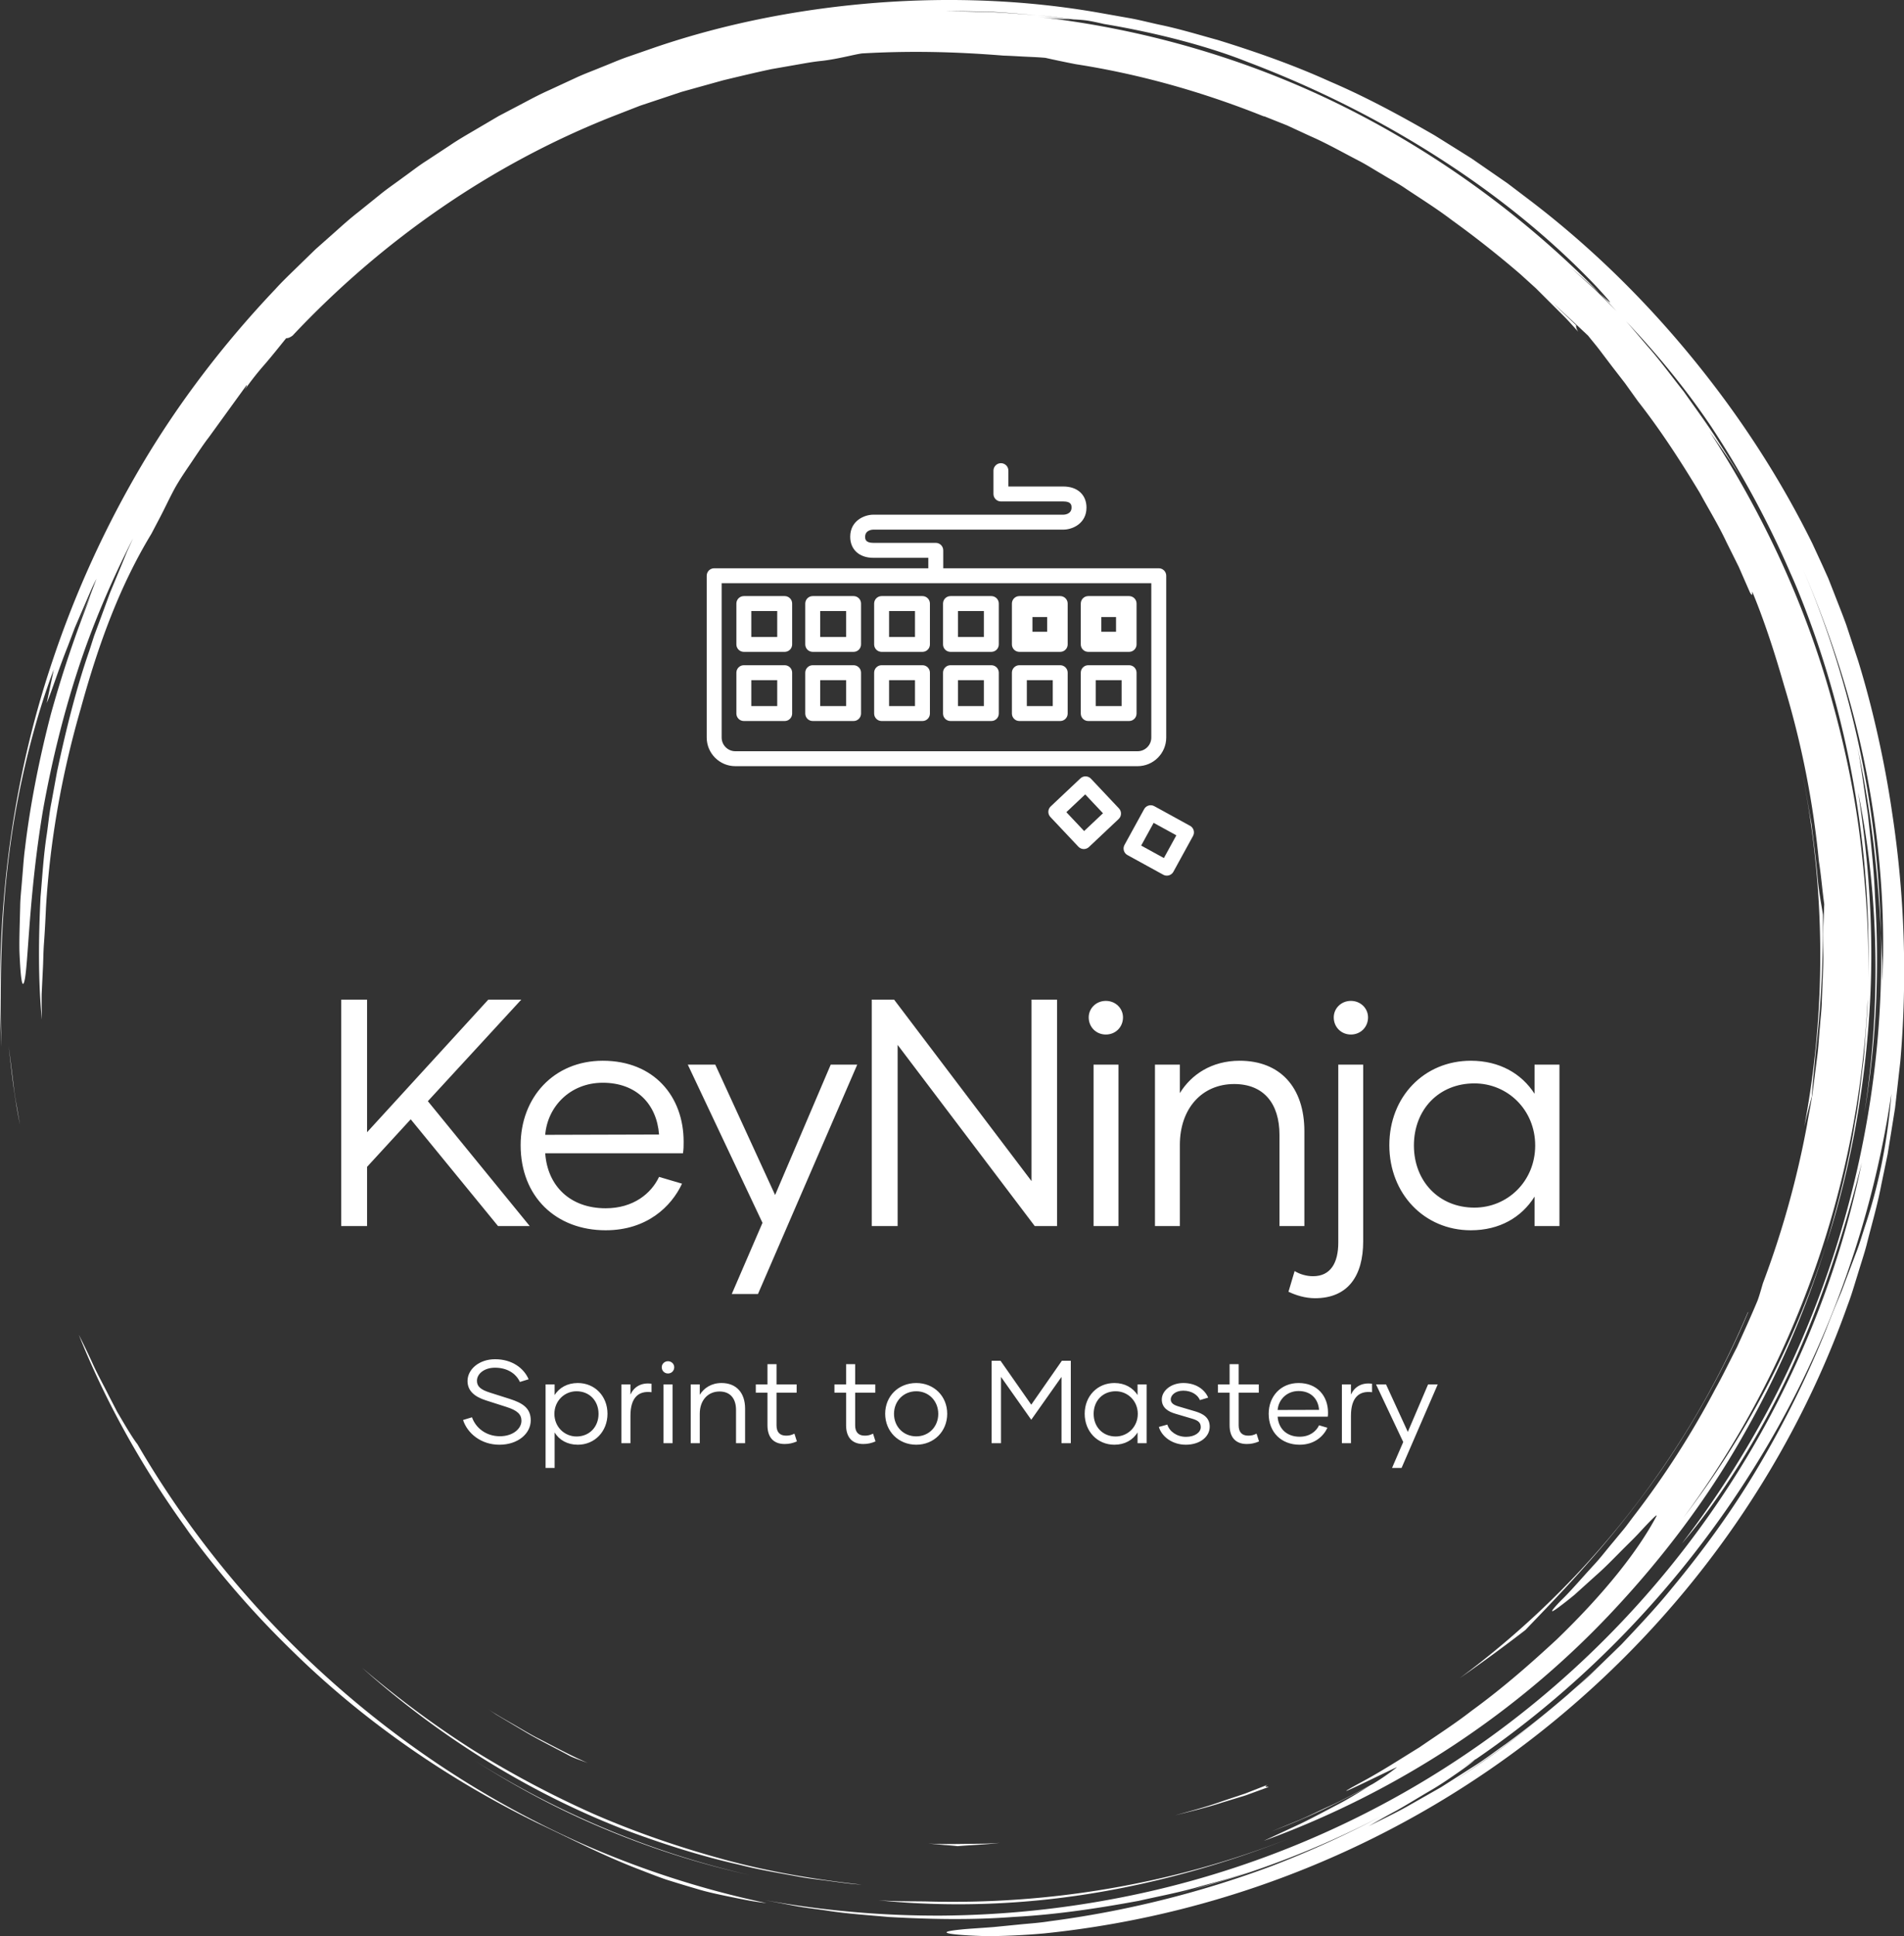 <svg viewBox="0 0 312.5 317.625" class="css-1j8o68f" xmlns="http://www.w3.org/2000/svg" xmlns:xlink="http://www.w3.org/1999/xlink"> 
    <rect x="0" y="0" width="312.5" height="317.625" fill="#333333" stroke="none"/> 
    <defs id="SvgjsDefs1905"></defs>
    <g id="SvgjsG1906" featurekey="rootContainer" transform="matrix(1.68,0,0,1.68,0.001,0)" fill="#ffffff">
        <path xmlns="http://www.w3.org/2000/svg" d="M17.914 148.907zM22.657 154.94a90.586 90.586 0 0 0 5.861 6.251c6.914 6.805 15.159 12.525 24.004 16.851 3.259 1.526 6.265 3.107 9.787 4.468.88.338 1.779.7 2.724 1.026.953.302 1.941.604 2.974.903 1.027.321 2.122.549 3.267.786 1.146.23 2.336.493 3.614.624a91.24 91.24 0 0 1-18.434-5.99 93.833 93.833 0 0 1-16.873-9.842c-10.548-7.727-19.57-17.648-26.16-28.989-.272-.339-.685-.985-1.18-1.808l-.796-1.348-.803-1.551c-.534-1.076-1.149-2.168-1.62-3.226a71.281 71.281 0 0 0-1.326-2.748c2.048 5.101 4.412 9.563 7.059 13.806a93.473 93.473 0 0 0 3.869 5.697c-.192-.259-.392-.511-.583-.771a95.012 95.012 0 0 0 4.6 5.841l.016.02zM18.039 149.078l-.125-.17.125.17zM1.335 106.042l-.483-3.875c.256 2.365.553 5.008 1.096 7.654l-.327-1.879a23.961 23.961 0 0 1-.286-1.9zM85.812 185.575c6.652.673 13.628.472 20.461-.609 6.837-1.077 13.524-2.987 19.741-5.449-11.45 4.503-23.602 6.506-35.49 6.171-1.591-.025-3.159 0-4.712-.113z"></path>
        <path xmlns="http://www.w3.org/2000/svg" d="M46.426 171.967l-.259-.165c.087.055.172.111.259.165zM46.167 171.802zM43.653 170.135zM56.077 177.284A83.837 83.837 0 0 0 73.2 183.1c-9.688-2.21-18.805-6.109-26.774-11.133 3.06 1.947 6.277 3.749 9.651 5.317zM177.002 107.094c.098-1.58.296-3.238.346-4.027.594-5.071.77-9.401.745-13.745-.11-.783-.425-2.25-.55-3.918-.153-1.672-.378-3.309-.568-4.924-.289-1.601-.538-3.186-.854-4.74 2.275 11.617 2.237 23.279.144 34.282a94.97 94.97 0 0 1 .737-2.928z"></path>
        <path xmlns="http://www.w3.org/2000/svg" d="M.887 83.482c.848-6.9 2.653-13.626 4.37-18.107l-.695 3.28c.429-.961 1.122-3.194 2.067-5.557l.682-1.802.753-1.747c.5-1.131.92-2.203 1.363-3.025-.303.771-.595 1.602-.947 2.436-.345.837-.732 1.687-1.101 2.542l1.514-3.409A111.863 111.863 0 0 0 4.954 69.8c-1.133 4.352-2.029 8.926-2.511 13.032-.14 1.024-.189 2.024-.28 2.978-.067.954-.183 1.864-.192 2.724-.042 1.719-.1 3.224-.071 4.428.105 2.409.25 3.61.459 2.939.411-1.333.403-8.188 1.837-16.767.767-4.276 1.868-8.966 3.362-13.561 1.483-4.599 3.427-9.058 5.44-12.992l-.592 1.292-.545 1.331-1.116 2.691-1.024 2.78-.521 1.402c-.153.476-.308.954-.461 1.434-1.32 3.807-2.307 7.816-3.167 11.857l-.559 3.052c-.205 1.014-.292 2.046-.444 3.067-.318 2.041-.434 4.097-.611 6.129-.199 4.074-.239 8.098.13 11.946-.015-.914-.03-1.726-.017-2.512l.115-2.355c.048-.809.039-1.667.115-2.65.07-.983.134-2.091.19-3.402.391-6.608 1.572-13.15 3.408-19.481 1.75-6.358 3.814-11.957 6.889-17.03l.801-1.526c.542-1.024.993-2.034 1.566-3.064.653-1.13 1.278-1.976 1.784-2.751.521-.767.963-1.441 1.469-2.095l3.682-5.082c.075-.009-.022.185-.2.473a28.962 28.962 0 0 1 1.959-2.49c.755-.875 1.488-1.803 2.109-2.569.146-.007.288-.011.623-.251 8.65-9.197 19.295-16.692 31.291-21.417l2.667-1.039 2.7-.899 1.343-.448 1.36-.38 2.71-.753c1.55-.373 3.12-.751 4.721-1.091l2.437-.426c.819-.141 1.642-.3 2.484-.378 1.674-.201 3.134-.625 3.921-.729 4.369-.249 8.73-.199 13.849.216.397.007 1.015.043 1.732.082.717.041 1.537.061 2.332.134.932.21 1.927.418 2.971.621 6.369.988 12.527 2.754 18.386 5.103l-.007-.028 2.244.894 2.29 1.058c1.571.684 3.11 1.559 4.7 2.383.798.407 1.554.904 2.338 1.354.77.474 1.576.894 2.32 1.412 1.508 1.002 3.037 1.961 4.446 3.032a99.912 99.912 0 0 1 6.6 5.198c.046.042.094.081.14.122l.042.038 1.457 1.322 1.394 1.391 1.395 1.392c.462.467.89.967 1.337 1.449-.216-.35-.208-.491-.2-.63-.689-.66-1.504-1.441-2.309-2.21 1.343 1.222 2.515 2.327 3.477 3.229.371.474.776.94 1.16 1.449l1.186 1.566 1.261 1.629 1.255 1.752c2.226 2.838 4.191 5.874 6.057 8.97.864 1.588 1.817 3.131 2.586 4.774l1.213 2.436 1.092 2.497c.314.533.192.022.231-.068 1.225 2.962 2.21 6.042 3.102 9.146a88.212 88.212 0 0 1 3.408 17.211c.225 1.378.321 2.772.52 4.153l-.123 2.924c-.001 1.103.057 2.206.01 3.311l-.128 3.326c-.016.75-.124 1.569-.187 2.459-.084.888-.128 1.846-.256 2.856l-.412 3.192c-.132 1.119-.387 2.269-.583 3.471a90.635 90.635 0 0 1-4.312 15.482c-.242.826-.427 1.486-.592 1.855-.627 1.501-1.296 2.954-1.942 4.385-.723 1.394-1.386 2.788-2.127 4.108a86.09 86.09 0 0 1-7.949 12.379c-.336.439-.649.885-.987 1.297l-.998 1.206c-.66.779-1.25 1.558-1.876 2.234-1.251 1.352-2.301 2.606-3.286 3.549-1.128 1.178-1.027 1.233-.246.665a35.07 35.07 0 0 0 1.608-1.262l2.122-1.914c.776-.677 1.519-1.441 2.235-2.161.708-.725 1.416-1.386 1.962-1.984 1.101-1.191 1.824-1.926 1.67-1.599-1.777 3.345-5.013 7.471-9.743 12.035-2.413 2.227-5.128 4.647-8.339 6.98-1.566 1.221-3.307 2.338-5.082 3.558-1.834 1.123-3.708 2.353-5.757 3.445-4.484 2.442 3.365-1.475 3.577-1.512a22.87 22.87 0 0 1-2.377 1.64c-1.478.786-2.943 1.597-4.474 2.273-.895.411-1.774.855-2.679 1.239l-2.729 1.122 1.444-.568c2.952-1.173 5.711-2.555 8.202-3.922-.936.566-1.96 1.221-3.082 1.812-1.203.622-2.448 1.302-3.697 1.909l-3.625 1.686c12.968-4.711 24.885-12.507 34.319-22.67 4.723-5.066 8.935-10.631 12.369-16.651a93.904 93.904 0 0 0 8.288-18.999c-3.154 9.93-8.071 19.052-13.981 26.765 10.744-14.507 17.15-32.293 17.999-50.636-.001 1.011-.101 2.018-.168 3.025-.083 1.007-.123 2.018-.241 3.022-.257 2.005-.441 4.021-.827 6.009-.624 4-1.636 7.931-2.782 11.815 2.262-7.021 3.613-14.424 4.145-21.869.554-7.451.092-14.947-1.057-22.211 1.974 9.622 2.301 20.524.619 31.298 1.182-6.949 1.482-14.112 1.028-21.214-.102-2.713-.422-5.407-.685-7.901-.377-2.476-.662-4.762-1.027-6.611 1.445 6.826 2.015 12.648 2.293 18.136-.267-11.977-2.748-24.112-7.62-35.511 2.659 6.191 4.842 12.851 6.175 19.698 1.34 6.84 1.897 13.838 1.58 20.57-.015-.788.018-1.575-.028-2.366l-.107-2.391c.287 10.85-1.384 21.604-4.696 31.717-1.662 5.056-3.715 9.969-6.2 14.644a95.521 95.521 0 0 1-8.56 13.316c3.673-4.29 7.551-10.354 10.646-17.015 3.081-6.675 5.368-13.894 6.941-20.199-2.314 11.322-6.907 22.494-13.571 32.471-6.646 9.985-15.351 18.764-25.423 25.502-10.06 6.759-21.474 11.437-33.187 13.748a94.608 94.608 0 0 1-17.657 1.809 94.462 94.462 0 0 1-17.361-1.515l3.005.571c1.002.19 2.018.295 3.026.445 2.016.324 4.055.446 6.087.633 4.073.229 8.168.306 12.25-.005 4.089-.217 8.152-.827 12.196-1.572 2.006-.456 4.036-.829 6.017-1.414.994-.278 2-.521 2.987-.83l2.955-.958c-1.492.462-3.062 1.074-4.739 1.523l-2.101.618a91.772 91.772 0 0 0 12.91-4.496 89.46 89.46 0 0 0 5.651-2.705 96.653 96.653 0 0 1-10.714 4.872 98.407 98.407 0 0 1-21.66 5.382c-1.11.176-2.122.231-3.029.326l-2.428.24c-1.429.113-2.484.164-3.222.245-1.477.147-1.687.284-1.099.397.587.113 1.971.203 3.673.251 1.697-.01 3.71-.101 5.541-.268 18.397-1.887 35.288-9.107 48.824-19.916 13.545-10.811 23.919-25.172 29.701-41.467.363-.946.642-1.922.944-2.89.293-.971.617-1.932.882-2.912.491-1.97 1.072-3.917 1.448-5.917l.619-2.985.487-3.012.241-1.507.172-1.517.342-3.034c.698-8.114.422-16.315-.812-24.363-.66-4.554-1.82-9.961-3.315-14.777l-1.15-3.484c-.4-1.107-.825-2.151-1.203-3.133l-.557-1.415-.571-1.271-.981-2.124c-3.134-6.359-7.072-12.424-11.682-18.065-4.605-5.643-9.896-10.868-15.861-15.418l-2.244-1.703-2.327-1.608-1.166-.806-1.203-.756-2.417-1.508c-3.295-1.904-6.67-3.739-10.228-5.261-3.521-1.598-7.206-2.895-10.957-4.055-1.895-.52-3.781-1.1-5.724-1.499-.968-.209-1.928-.463-2.907-.638l-2.944-.521C100.363.01 93.04-.285 85.724.265 78.412.83 71.069 2.218 64.028 4.614l-2.635.913c-.881.297-1.73.682-2.597 1.019-.858.359-1.735.673-2.577 1.069l-2.532 1.173c-.852.376-1.675.808-2.496 1.245l-2.469 1.297-2.402 1.412c-.8.472-1.606.933-2.372 1.458l-2.324 1.528c-.782.497-1.506 1.078-2.261 1.612-.741.554-1.51 1.07-2.226 1.654l-2.157 1.737c-.729.565-1.417 1.178-2.103 1.792l-2.063 1.83-1.971 1.919c-.656.639-1.319 1.271-1.93 1.951-5.031 5.298-9.451 11.078-13.066 17.194A99.518 99.518 0 0 0 5.18 64.379C.805 77.299-.45 90.402.134 102.237c-.126-4.872-.147-11.859.753-18.755zm141.132 90.446a96.807 96.807 0 0 0 8.765-6.389c-2.84 2.339-5.758 4.499-8.765 6.389zm40.217-54.282c-.299.901-.552 1.791-.882 2.641l-.957 2.523-.466 1.248-.513 1.231a108.54 108.54 0 0 0-.997 2.501 97.307 97.307 0 0 1-6.587 13.35c-2.521 4.275-5.443 8.281-8.565 12.04-1.542 1.899-3.222 3.66-4.874 5.421l-2.581 2.523c-.847.848-1.774 1.604-2.652 2.404-.736.64-1.478 1.266-2.225 1.882a90.696 90.696 0 0 0 7.896-7.312 89.808 89.808 0 0 1-11.689 10.188c-1.036.722-2.037 1.496-3.113 2.176l-3.247 2.069-3.43 1.949c-1.167.648-2.399 1.224-3.634 1.855a74.206 74.206 0 0 1 2.685-1.508c1.021-.567 2.092-1.237 3.138-1.85 1.054-.601 2.012-1.261 2.808-1.813.796-.552 1.42-1.01 1.745-1.306-.464.315-.936.617-1.406.924a92.477 92.477 0 0 0 1.507-1.015c-.021.023-.065.059-.101.091 10.932-7.466 20.245-17.277 27.223-28.462 7.009-11.175 11.57-23.781 13.46-36.601-.41 5.142-1.352 9.248-2.543 12.851zm-6.654-65.352zm-8.448-12.698a92.37 92.37 0 0 1 7.773 14.352c.25.549.486 1.106.719 1.664 4.963 12.154 7.221 25.192 6.89 38.036.084-4.25-.198-8.498-.669-12.71-.533-4.854-1.518-9.65-2.824-14.341-2.562-9.407-6.723-18.323-12.005-26.451.485.67.996 1.396 1.525 2.166a32.826 32.826 0 0 1 1.59 2.463l-.638-1.109-.689-1.079-1.378-2.156c-.938-1.424-1.955-2.796-2.934-4.192-1.062-1.334-2.069-2.712-3.174-4.011-.836-.953-1.637-1.938-2.485-2.879 2.992 3.155 5.801 6.54 8.299 10.247zM96.886 1.152c1.467.078 2.937.221 4.407.331 1.204.101 2.402.279 3.588.413.356.015.732.039 1.204.092.471.065 1.034.186 1.769.354 5.469.912 10.459 2.283 14.001 3.699 6.798 2.573 13.123 5.774 18.86 9.471 5.739 3.69 10.889 7.887 15.246 12.471 2.008 2.179 1.422 1.704.315.646l1.662 1.764c-.736-.734-1.459-1.478-2.206-2.196l-2.301-2.09c.56.49 1.918 1.663 2.845 2.522-7.389-7.539-16.026-13.799-25.375-18.404-9.356-4.603-19.431-7.446-29.502-8.581 1.618.18 2.412.22 3.168.24-1.085-.127-2.173-.301-3.274-.401-1.479-.097-2.955-.229-4.423-.301l-4.36-.103c1.444-.001 2.907.039 4.376.073z"></path>
        <path xmlns="http://www.w3.org/2000/svg" d="M115.942 184.69l.426-.125c-.446.12-.885.252-1.334.366.304-.076.609-.15.908-.241zM160.424 146.151c4.235-5.587 7.977-12.263 10.366-18.014l-.029.006c-6.061 14.322-15.892 26.66-28.16 35.744a159.12 159.12 0 0 0 6.418-4.703c2.698-2.82 7.213-7.406 11.405-13.033zM35.35 162.846c7.172 6.412 15.821 11.992 25.448 15.751 3.754 1.413 7.585 2.651 11.503 3.523 1.944.502 3.929.812 5.899 1.181.987.175 1.987.272 2.979.412.994.129 1.986.275 2.987.333-4.519-.501-9.005-1.251-13.372-2.44-4.364-1.185-8.642-2.65-12.769-4.449a97.4 97.4 0 0 1-11.894-6.314c-3.786-2.408-7.376-5.097-10.781-7.997zM123.877 174.277l-2.219.871-2.266.756c-1.5.54-3.047.944-4.59 1.373 1.551-.39 3.111-.754 4.624-1.254l2.283-.698 2.23-.815c-.086-.044-.594.055-.062-.233zM97.683 179.965c-1.16.099-2.326.09-3.494.102-1.168.014-2.338.039-3.509-.038l1.576.148c.482.031.916.068 1.295.113 1.381-.118 2.752-.151 4.132-.325zM51.441 169.209c1.341.787 2.765 1.48 4.178 2.244.354.194.996.415 1.801.709-1.721-.739-3.37-1.655-5.046-2.505-.83-.441-1.629-.935-2.443-1.395-.812-.464-1.621-.927-2.389-1.445l.937.626.977.584 1.985 1.182z"></path></g><g id="SvgjsG1907" featurekey="symbolFeature-0" transform="matrix(1.184,0,0,1.184,95.285,50.627)" fill="#ffffff"><g xmlns="http://www.w3.org/2000/svg"><path fill="#ffffff" d="M81.187,59.438v-22.42c0-0.571-0.463-1.035-1.035-1.035H50.276V33.5c0-0.571-0.463-1.035-1.035-1.035   h-8.662c-1.129,0-1.129-0.574-1.129-0.85c0-0.975,1.083-0.986,1.129-0.986h26.355c1.237,0,3.199-0.83,3.199-3.055   c0-1.774-1.256-2.92-3.199-2.92h-7.626v-2.197c0-0.571-0.463-1.035-1.035-1.035c-0.571,0-1.035,0.463-1.035,1.035v3.232   c0,0.571,0.463,1.035,1.035,1.035h8.661c1.129,0,1.129,0.574,1.129,0.85c0,0.975-1.083,0.986-1.129,0.986H40.579   c-1.236,0-3.198,0.83-3.198,3.055c0,1.774,1.256,2.92,3.198,2.92h7.627v1.448H18.524c-0.571,0-1.035,0.463-1.035,1.035v22.42   c0,2.188,1.78,3.968,3.968,3.968h55.762C79.407,63.406,81.187,61.626,81.187,59.438z M19.559,59.438V38.053h59.559v21.386   c0,1.047-0.851,1.898-1.898,1.898H21.457C20.41,61.337,19.559,60.485,19.559,59.438z"></path><path fill="#ffffff" d="M28.297,39.838h-5.661c-0.571,0-1.035,0.463-1.035,1.035v5.662c0,0.571,0.463,1.035,1.035,1.035h5.661   c0.571,0,1.035-0.463,1.035-1.035v-5.662C29.332,40.302,28.869,39.838,28.297,39.838z M27.263,45.5h-3.592v-3.592h3.592V45.5z"></path><path fill="#ffffff" d="M28.297,49.418h-5.661c-0.571,0-1.035,0.463-1.035,1.035v5.662c0,0.571,0.463,1.035,1.035,1.035h5.661   c0.571,0,1.035-0.463,1.035-1.035v-5.662C29.332,49.881,28.869,49.418,28.297,49.418z M27.263,55.08h-3.592v-3.592h3.592V55.08z"></path><path fill="#ffffff" d="M37.846,39.838h-5.662c-0.571,0-1.035,0.463-1.035,1.035v5.662c0,0.571,0.463,1.035,1.035,1.035h5.662   c0.571,0,1.035-0.463,1.035-1.035v-5.662C38.881,40.302,38.418,39.838,37.846,39.838z M36.811,45.5h-3.592v-3.592h3.592V45.5z"></path><path fill="#ffffff" d="M37.846,49.418h-5.662c-0.571,0-1.035,0.463-1.035,1.035v5.662c0,0.571,0.463,1.035,1.035,1.035h5.662   c0.571,0,1.035-0.463,1.035-1.035v-5.662C38.881,49.881,38.418,49.418,37.846,49.418z M36.811,55.08h-3.592v-3.592h3.592V55.08z"></path><path fill="#ffffff" d="M47.395,39.838h-5.662c-0.571,0-1.035,0.463-1.035,1.035v5.662c0,0.571,0.463,1.035,1.035,1.035h5.662   c0.571,0,1.035-0.463,1.035-1.035v-5.662C48.429,40.302,47.966,39.838,47.395,39.838z M46.36,45.5h-3.592v-3.592h3.592V45.5z"></path><path fill="#ffffff" d="M47.395,49.418h-5.662c-0.571,0-1.035,0.463-1.035,1.035v5.662c0,0.571,0.463,1.035,1.035,1.035h5.662   c0.571,0,1.035-0.463,1.035-1.035v-5.662C48.429,49.881,47.966,49.418,47.395,49.418z M46.36,55.08h-3.592v-3.592h3.592V55.08z"></path><path fill="#ffffff" d="M56.943,39.838h-5.661c-0.571,0-1.035,0.463-1.035,1.035v5.662c0,0.571,0.463,1.035,1.035,1.035h5.661   c0.571,0,1.035-0.463,1.035-1.035v-5.662C57.978,40.302,57.514,39.838,56.943,39.838z M55.908,45.5h-3.592v-3.592h3.592V45.5z"></path><path fill="#ffffff" d="M56.943,49.418h-5.661c-0.571,0-1.035,0.463-1.035,1.035v5.662c0,0.571,0.463,1.035,1.035,1.035h5.661   c0.571,0,1.035-0.463,1.035-1.035v-5.662C57.978,49.881,57.514,49.418,56.943,49.418z M55.908,55.08h-3.592v-3.592h3.592V55.08z"></path><path fill="#ffffff" d="M66.492,49.418H60.83c-0.571,0-1.035,0.463-1.035,1.035v5.662c0,0.571,0.463,1.035,1.035,1.035h5.662   c0.571,0,1.035-0.463,1.035-1.035v-5.662C67.527,49.881,67.063,49.418,66.492,49.418z M65.457,55.08h-3.592v-3.592h3.592V55.08z"></path><path fill="#ffffff" d="M76.04,49.418h-5.662c-0.571,0-1.035,0.463-1.035,1.035v5.662c0,0.571,0.463,1.035,1.035,1.035h5.662   c0.571,0,1.035-0.463,1.035-1.035v-5.662C77.075,49.881,76.612,49.418,76.04,49.418z M75.005,55.08h-3.592v-3.592h3.592V55.08z"></path><path fill="#ffffff" d="M84.99,72.29c-0.077-0.263-0.255-0.486-0.496-0.617l-4.963-2.724c-0.501-0.276-1.13-0.092-1.405,0.409   l-2.724,4.963c-0.132,0.241-0.163,0.523-0.086,0.787c0.077,0.263,0.255,0.486,0.496,0.617l4.963,2.723   c0.158,0.087,0.328,0.128,0.497,0.128c0.365,0,0.72-0.194,0.908-0.537l2.724-4.963C85.036,72.837,85.066,72.554,84.99,72.29z    M80.863,76.137l-3.149-1.728l1.728-3.149l3.149,1.728L80.863,76.137z"></path><path fill="#ffffff" d="M70.754,65.144c-0.188-0.2-0.448-0.316-0.722-0.324c-0.281-0.013-0.541,0.093-0.741,0.281l-4.12,3.883   c-0.416,0.392-0.435,1.047-0.043,1.463l3.883,4.12c0.188,0.2,0.448,0.316,0.722,0.324c0.011,0.001,0.021,0.001,0.031,0.001   c0.263,0,0.517-0.101,0.71-0.282l4.12-3.883c0.416-0.392,0.435-1.047,0.043-1.463L70.754,65.144z M69.808,72.395l-2.464-2.614   l2.613-2.464l2.464,2.614L69.808,72.395z"></path><path fill="#ffffff" d="M66.492,39.838H60.83c-0.571,0-1.035,0.463-1.035,1.035v5.662c0,0.571,0.463,1.035,1.035,1.035h5.662   c0.571,0,1.035-0.463,1.035-1.035v-5.662C67.527,40.302,67.063,39.838,66.492,39.838z M64.68,44.782h-2.039v-2.039h2.039V44.782z"></path><path fill="#ffffff" d="M76.04,39.838h-5.662c-0.571,0-1.035,0.463-1.035,1.035v5.662c0,0.571,0.463,1.035,1.035,1.035h5.662   c0.571,0,1.035-0.463,1.035-1.035v-5.662C77.075,40.302,76.612,39.838,76.04,39.838z M74.229,44.782H72.19v-2.039h2.039V44.782z"></path></g></g><g id="SvgjsG1908" featurekey="nameFeature-0" transform="matrix(1.327,0,0,1.327,52.018,148.072)" fill="#ffffff"><path d="M22.4 40 l-10.8 -13.2 l-5.4 5.88 l0 7.32 l-3.2 0 l0 -28 l3.2 0 l0 16.4 l15 -16.4 l4.08 0 l-11.56 12.56 l12.6 15.44 l-3.92 0 z M35.714 40.52 c-6.12 0 -10.52 -4.12 -10.52 -10.52 c0 -5.88 4.08 -10.44 10.16 -10.44 c6.36 0 10 4.44 10 10 c0 0.56 0 0.92 -0.08 1.44 l-17.04 0 c0.28 4 3.04 6.8 7.48 6.8 c3.44 0 5.64 -1.84 6.6 -3.88 l2.84 0.84 c-1.32 2.84 -4.36 5.76 -9.44 5.76 z M28.234 28.72 l14.08 -0.04 c-0.28 -3.72 -2.76 -6.4 -6.96 -6.4 c-4.04 0 -6.84 2.96 -7.12 6.44 z M63.548 20.04 l3.28 0 l-12.28 28.36 l-3.24 0 l3.8 -8.8 l-9.24 -19.56 l3.4 0 l7.4 16.12 z M88.382 12 l3.16 0 l0 28 l-2.76 0 l-16.96 -22.4 l0 22.4 l-3.2 0 l0 -28 l2.76 0 l17 22.44 l0 -22.44 z M97.576 16.32 c-1.2 0 -2.12 -0.92 -2.12 -2.12 c0 -1.12 0.92 -2.04 2.12 -2.04 s2.12 0.92 2.12 2.04 c0 1.2 -0.92 2.12 -2.12 2.12 z M96.056 40 l0 -19.96 l3.08 0 l0 19.96 l-3.08 0 z M114.13 19.56 c4.96 0 8 3.24 8 8.72 l0 11.72 l-3.08 0 l0 -11.28 c0 -3.88 -1.96 -6.28 -5.6 -6.28 c-4 0 -6.72 3.04 -6.72 7.52 l0 10.04 l-3.08 0 l0 -19.96 l3.08 0 l0 3.52 c1.4 -2.28 3.92 -4 7.4 -4 z M127.884 16.32 c-1.2 0 -2.12 -0.92 -2.12 -2.12 c0 -1.12 0.92 -2.04 2.12 -2.04 s2.12 0.92 2.12 2.04 c0 1.2 -0.92 2.12 -2.12 2.12 z M126.324 42.04 l0 -22 l3.08 0 l0 21.84 c0 4.28 -1.88 7.04 -5.96 7.04 c-1.2 0 -2.36 -0.36 -3.28 -0.8 l0.76 -2.56 c0.64 0.4 1.48 0.64 2.28 0.64 c2.16 0 3.12 -1.64 3.12 -4.16 z M142.718 40.52 c-5.76 0 -10.08 -4.52 -10.08 -10.52 s4.32 -10.44 10.08 -10.44 c3.56 0 6.28 1.6 7.88 4.08 l0 -3.6 l3.08 0 l0 19.96 l-3.08 0 l0 -3.64 c-1.6 2.56 -4.32 4.16 -7.88 4.16 z M143.158 37.72 c4.12 0 7.52 -3.28 7.52 -7.68 s-3.4 -7.68 -7.52 -7.68 c-4.4 0 -7.48 3.24 -7.48 7.68 c0 4.4 3.08 7.68 7.48 7.68 z"></path></g><g id="SvgjsG1909" featurekey="sloganFeature-0" transform="matrix(0.966,0,0,0.966,75.324,217.454)" fill="#ffffff"><path d="M6.88 20.26 c-3.18 0 -5.46 -1.98 -6.18 -4.2 l1.52 -0.46 c0.62 1.78 2.36 3.22 4.74 3.22 c2.24 0 3.66 -1.3 3.66 -2.62 c0 -1.08 -0.66 -1.76 -2.56 -2.36 l-3.5 -1.12 c-1.86 -0.6 -3.1 -1.58 -3.1 -3.28 c0 -1.98 1.96 -3.7 4.68 -3.7 c2.92 0 4.9 1.54 5.7 3.4 l-1.48 0.46 c-0.68 -1.46 -2.18 -2.42 -4.24 -2.42 c-1.82 0 -3.06 1.04 -3.06 2.22 c0 0.94 0.6 1.5 2.18 2 l3.4 1.08 c2.18 0.7 3.56 1.56 3.56 3.64 c0 2.24 -2.16 4.14 -5.32 4.14 z M20.2 9.78 c2.88 0 5.04 2.22 5.04 5.22 s-2.16 5.26 -5.04 5.26 c-1.78 0 -3.16 -0.8 -3.94 -2.08 l0 6.02 l-1.54 0 l0 -14.18 l1.54 0 l0 1.8 c0.78 -1.24 2.16 -2.04 3.94 -2.04 z M19.98 18.86 c2.2 0 3.74 -1.64 3.74 -3.84 c0 -2.22 -1.54 -3.84 -3.74 -3.84 c-2.06 0 -3.76 1.64 -3.76 3.84 s1.7 3.84 3.76 3.84 z M29.14 11.74 c0.6 -1.3 1.82 -2.08 3.58 -1.84 l0 1.44 c-2.16 -0.28 -3.58 0.86 -3.58 4 l0 4.66 l-1.54 0 l0 -9.98 l1.54 0 l0 1.72 z M35.52 8.16 c-0.6 0 -1.06 -0.46 -1.06 -1.06 c0 -0.56 0.46 -1.02 1.06 -1.02 s1.06 0.46 1.06 1.02 c0 0.6 -0.46 1.06 -1.06 1.06 z M34.76 20 l0 -9.98 l1.54 0 l0 9.98 l-1.54 0 z M44.62 9.78 c2.48 0 4 1.62 4 4.36 l0 5.86 l-1.54 0 l0 -5.64 c0 -1.94 -0.98 -3.14 -2.8 -3.14 c-2 0 -3.36 1.52 -3.36 3.76 l0 5.02 l-1.54 0 l0 -9.98 l1.54 0 l0 1.76 c0.7 -1.14 1.96 -2 3.7 -2 z M57 18.38 l0.42 1.32 c-0.7 0.3 -1.34 0.44 -2.08 0.44 c-2 0 -2.92 -1.26 -2.92 -3.18 l0 -5.54 l-1.98 0 l0 -1.4 l1.98 0 l0 -3.44 l1.54 0 l0 3.44 l3.42 0 l0 1.4 l-3.42 0 l0 5.54 c0 1.12 0.52 1.76 1.62 1.76 c0.52 0 0.9 -0.08 1.42 -0.34 z M70.36 18.38 l0.42 1.32 c-0.7 0.3 -1.34 0.44 -2.08 0.44 c-2 0 -2.92 -1.26 -2.92 -3.18 l0 -5.54 l-1.98 0 l0 -1.4 l1.98 0 l0 -3.44 l1.54 0 l0 3.44 l3.42 0 l0 1.4 l-3.42 0 l0 5.54 c0 1.12 0.52 1.76 1.62 1.76 c0.52 0 0.9 -0.08 1.42 -0.34 z M77.7 20.26 c-3.02 0 -5.28 -2.28 -5.28 -5.26 s2.26 -5.22 5.28 -5.22 s5.26 2.24 5.26 5.22 s-2.24 5.26 -5.26 5.26 z M77.7 18.84 c2.14 0 3.74 -1.64 3.74 -3.82 s-1.6 -3.84 -3.74 -3.84 c-2.16 0 -3.78 1.66 -3.78 3.84 s1.62 3.82 3.78 3.82 z M102.44 6 l1.52 0 l0 14 l-1.58 0 l0 -11.26 l-5.14 7.28 l-5.14 -7.28 l0 11.26 l-1.6 0 l0 -14 l1.52 0 l5.22 7.46 z M111.36 20.26 c-2.88 0 -5.04 -2.26 -5.04 -5.26 s2.16 -5.22 5.04 -5.22 c1.78 0 3.14 0.8 3.94 2.04 l0 -1.8 l1.54 0 l0 9.98 l-1.54 0 l0 -1.82 c-0.8 1.28 -2.16 2.08 -3.94 2.08 z M111.58 18.86 c2.06 0 3.76 -1.64 3.76 -3.84 s-1.7 -3.84 -3.76 -3.84 c-2.2 0 -3.74 1.62 -3.74 3.84 c0 2.2 1.54 3.84 3.74 3.84 z M123.5 20.26 c-2.28 0 -4.08 -1.36 -4.58 -3.02 l1.44 -0.4 c0.36 1.16 1.6 2.08 3.18 2.08 c1.5 0 2.5 -0.76 2.5 -1.64 c0 -0.78 -0.44 -1.14 -1.46 -1.44 l-2.84 -0.84 c-1.24 -0.36 -2.32 -1.02 -2.32 -2.42 c0 -1.5 1.58 -2.8 3.66 -2.8 c2.14 0 3.64 1.1 4.22 2.48 l-1.4 0.42 c-0.36 -0.86 -1.38 -1.6 -2.84 -1.6 c-1.34 0 -2.12 0.78 -2.12 1.48 c0 0.64 0.52 0.96 1.34 1.2 l2.84 0.84 c1.32 0.4 2.44 1.04 2.44 2.6 c0 1.74 -1.7 3.06 -4.06 3.06 z M135.52 18.38 l0.42 1.32 c-0.7 0.3 -1.34 0.44 -2.08 0.44 c-2 0 -2.92 -1.26 -2.92 -3.18 l0 -5.54 l-1.98 0 l0 -1.4 l1.98 0 l0 -3.44 l1.54 0 l0 3.44 l3.42 0 l0 1.4 l-3.42 0 l0 5.54 c0 1.12 0.52 1.76 1.62 1.76 c0.52 0 0.9 -0.08 1.42 -0.34 z M142.84 20.26 c-3.06 0 -5.26 -2.06 -5.26 -5.26 c0 -2.94 2.04 -5.22 5.08 -5.22 c3.18 0 5 2.22 5 5 c0 0.28 0 0.46 -0.04 0.72 l-8.52 0 c0.14 2 1.52 3.4 3.74 3.4 c1.72 0 2.82 -0.92 3.3 -1.94 l1.42 0.42 c-0.66 1.42 -2.18 2.88 -4.72 2.88 z M139.1 14.36 l7.04 -0.02 c-0.14 -1.86 -1.38 -3.2 -3.48 -3.2 c-2.02 0 -3.42 1.48 -3.56 3.22 z M151.56 11.74 c0.6 -1.3 1.82 -2.08 3.58 -1.84 l0 1.44 c-2.16 -0.28 -3.58 0.86 -3.58 4 l0 4.66 l-1.54 0 l0 -9.98 l1.54 0 l0 1.72 z M164.66 10.02 l1.64 0 l-6.14 14.18 l-1.62 0 l1.9 -4.4 l-4.62 -9.78 l1.7 0 l3.7 8.06 z">
        </path>
    </g>
</svg>